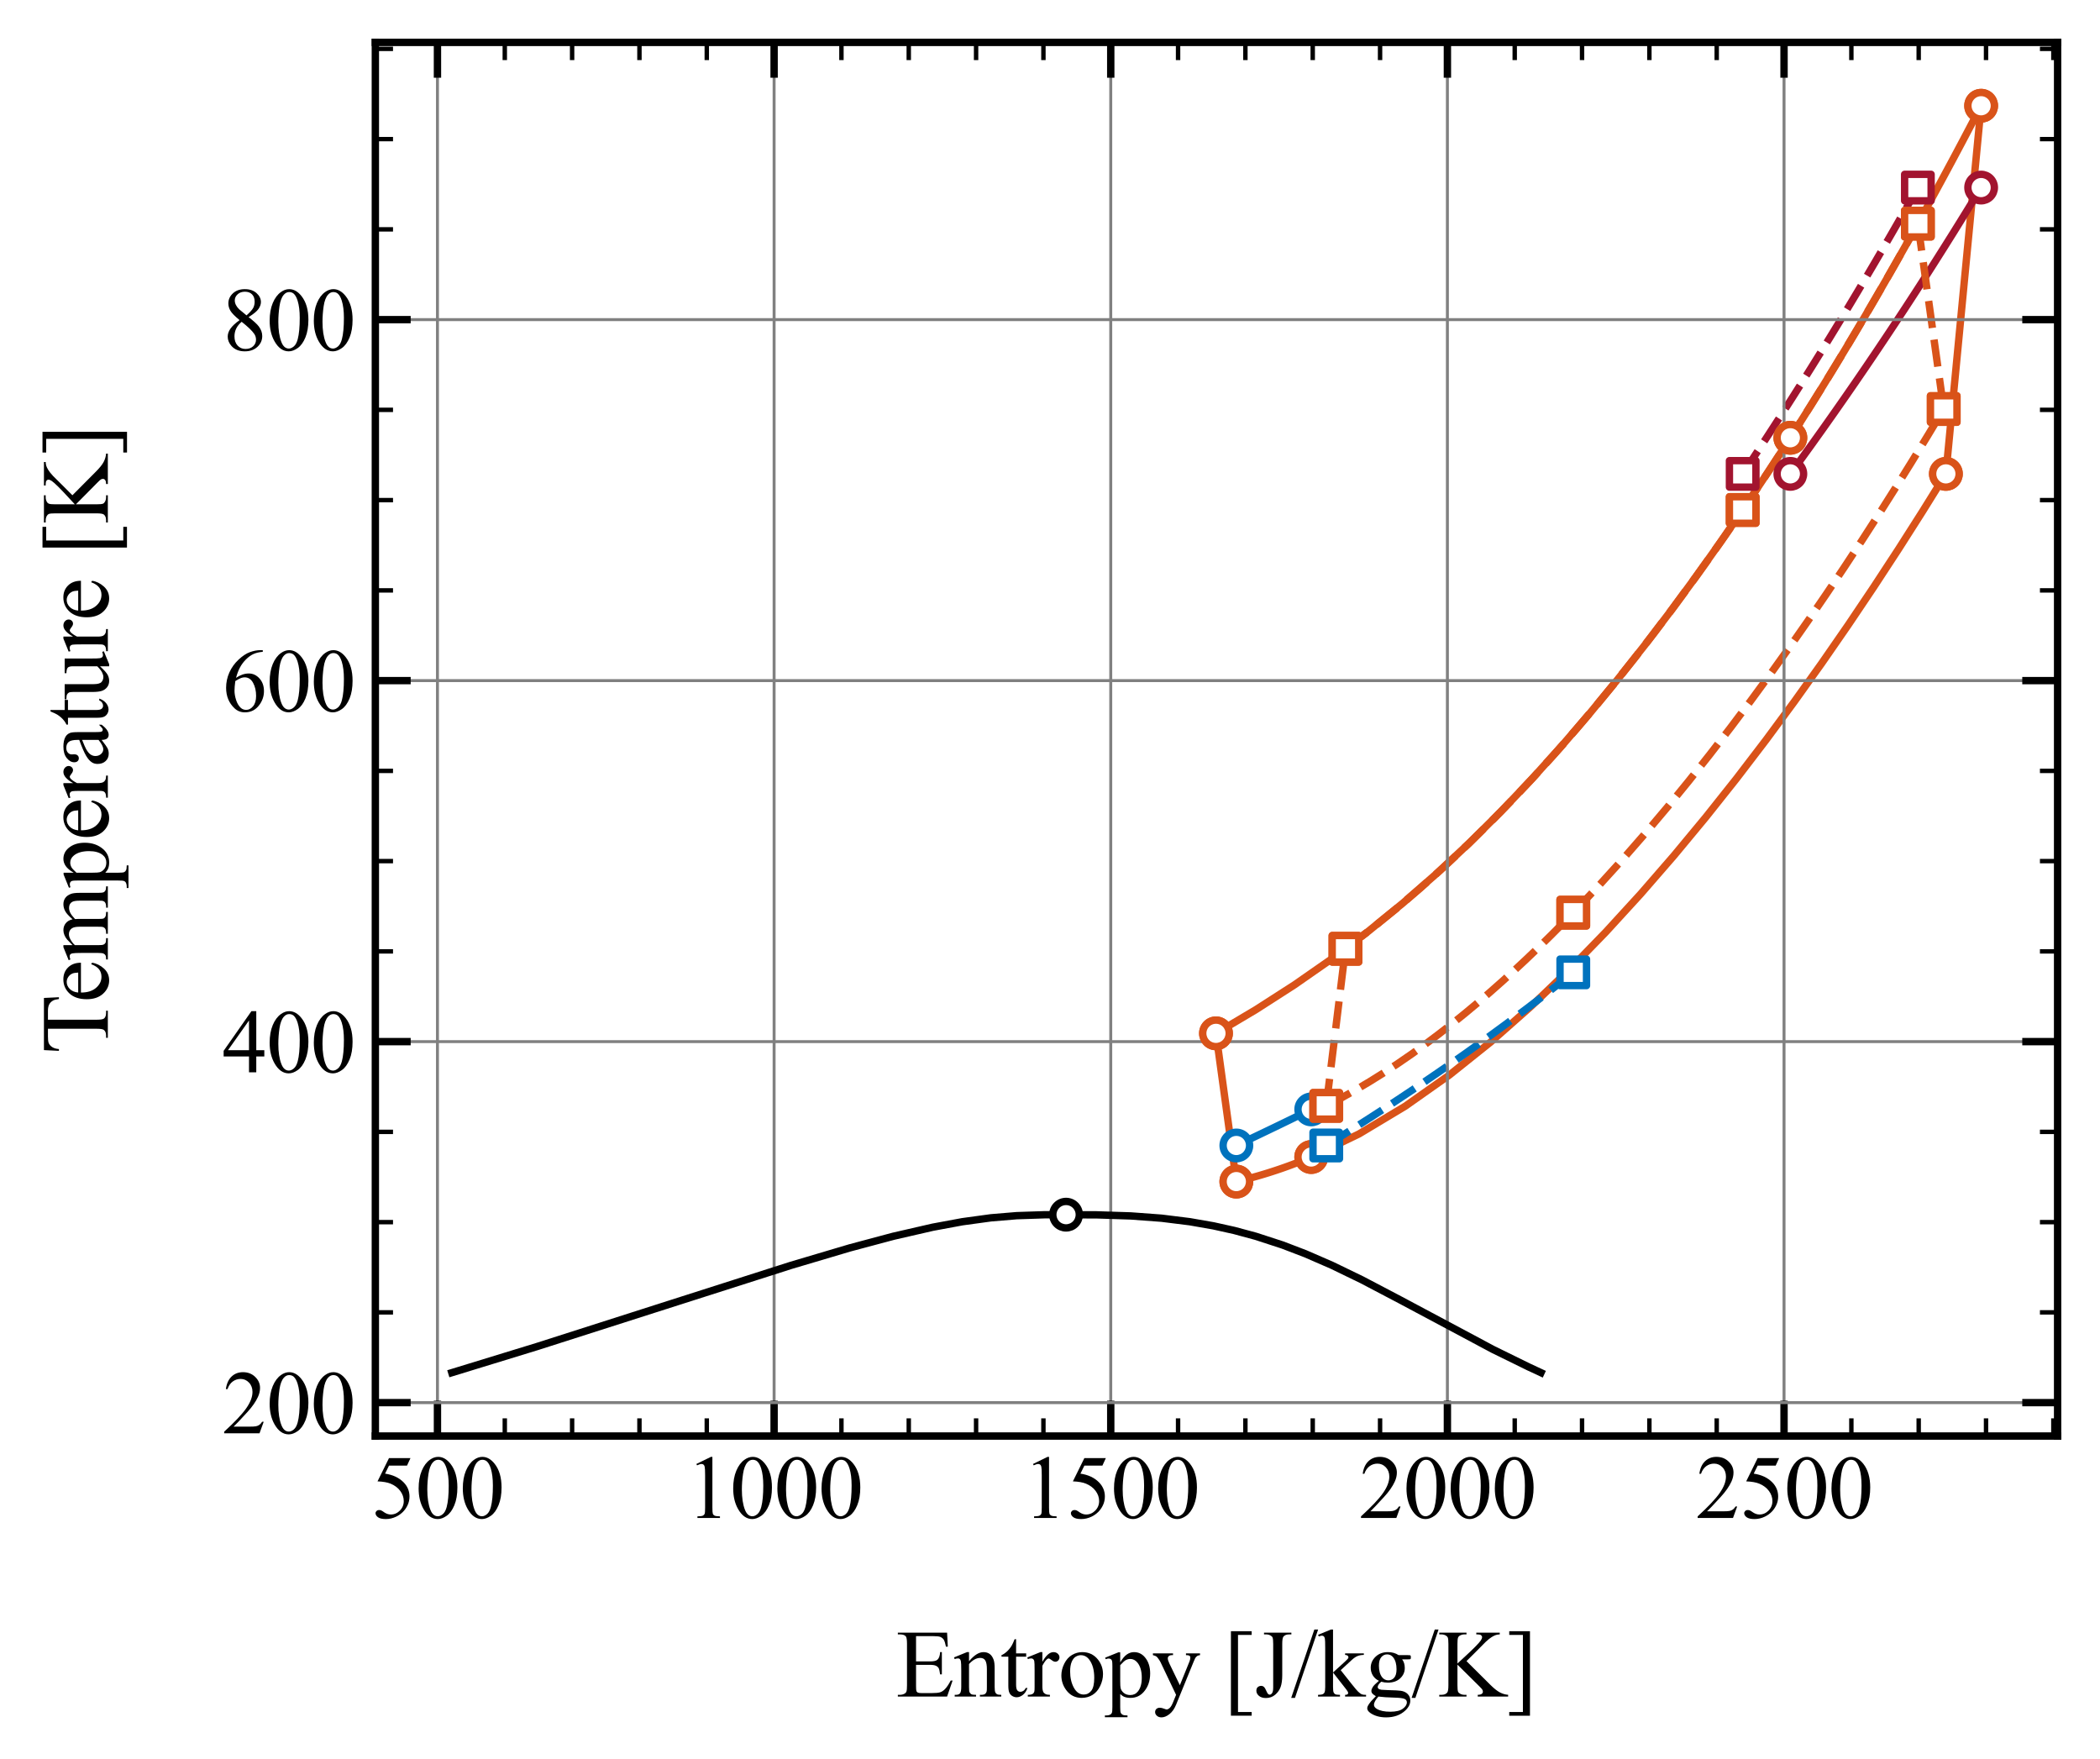 <?xml version="1.0" encoding="utf-8" standalone="no"?>
<!DOCTYPE svg PUBLIC "-//W3C//DTD SVG 1.1//EN"
  "http://www.w3.org/Graphics/SVG/1.1/DTD/svg11.dtd">
<svg xmlns:xlink="http://www.w3.org/1999/xlink" width="356.572pt" height="298.715pt" viewBox="0 0 356.572 298.715" xmlns="http://www.w3.org/2000/svg" version="1.1">
 <defs>
  <style type="text/css">*{stroke-linejoin: round; stroke-linecap: butt}</style>
 </defs>
 <g id="figure_1">
  <g id="patch_1">
   <path d="M 0 298.715 
L 356.572 298.715 
L 356.572 0 
L 0 0 
z
" style="fill: #ffffff"/>
  </g>
  <g id="axes_1">
   <g id="patch_2">
    <path d="M 63.733 243.828 
L 349.373 243.828 
L 349.373 7.2 
L 63.733 7.2 
z
" style="fill: #ffffff"/>
   </g>
   <g id="line2d_1">
    <path d="M 206.468 175.455 
L 209.928 200.626 
" clip-path="url(#p8f6d0407b5)" style="fill: none; stroke: #d95319; stroke-width: 1.25; stroke-linecap: square"/>
   </g>
   <g id="line2d_2">
    <path d="M 330.403 80.462 
L 336.389 17.956 
" clip-path="url(#p8f6d0407b5)" style="fill: none; stroke: #d95319; stroke-width: 1.25; stroke-linecap: square"/>
   </g>
   <g id="line2d_3">
    <path d="M 206.468 175.455 
L 213.243 171.431 
L 219.803 167.215 
L 226.153 162.791 
L 232.295 158.155 
L 238.235 153.315 
L 243.978 148.287 
L 249.53 143.091 
L 254.898 137.75 
L 260.089 132.285 
L 265.112 126.718 
L 269.975 121.066 
L 274.684 115.345 
L 279.249 109.571 
L 283.677 103.754 
L 287.974 97.904 
L 292.148 92.031 
L 296.206 86.141 
L 300.153 80.24 
L 303.995 74.332 
" clip-path="url(#p8f6d0407b5)" style="fill: none; stroke: #d95319; stroke-width: 1.25; stroke-linecap: square"/>
   </g>
   <g id="line2d_4">
    <path d="M 222.643 196.453 
L 230.781 192.518 
L 238.596 187.828 
L 246.07 182.555 
L 253.201 176.851 
L 259.998 170.84 
L 266.48 164.616 
L 272.665 158.248 
L 278.576 151.79 
L 284.232 145.276 
L 289.654 138.735 
L 294.86 132.184 
L 299.865 125.638 
L 304.685 119.106 
L 309.335 112.594 
L 313.825 106.108 
L 318.167 99.65 
L 322.372 93.222 
L 326.447 86.826 
L 330.403 80.462 
" clip-path="url(#p8f6d0407b5)" style="fill: none; stroke: #d95319; stroke-width: 1.25; stroke-linecap: square"/>
   </g>
   <g id="line2d_5">
    <path d="M 209.928 194.496 
L 210.609 194.174 
L 211.289 193.851 
L 211.969 193.528 
L 212.646 193.206 
L 213.323 192.883 
L 213.998 192.56 
L 214.672 192.238 
L 215.345 191.915 
L 216.016 191.592 
L 216.686 191.27 
L 217.354 190.947 
L 218.021 190.624 
L 218.686 190.302 
L 219.35 189.979 
L 220.012 189.657 
L 220.672 189.334 
L 221.331 189.012 
L 221.988 188.689 
L 222.643 188.367 
" clip-path="url(#p8f6d0407b5)" style="fill: none; stroke: #0072bd; stroke-width: 1.25; stroke-linecap: square"/>
   </g>
   <g id="line2d_6">
    <path d="M 209.928 200.626 
L 210.609 200.461 
L 211.289 200.29 
L 211.969 200.112 
L 212.646 199.929 
L 213.323 199.74 
L 213.998 199.545 
L 214.672 199.343 
L 215.345 199.136 
L 216.016 198.922 
L 216.686 198.702 
L 217.354 198.477 
L 218.021 198.245 
L 218.686 198.006 
L 219.35 197.762 
L 220.012 197.512 
L 220.672 197.256 
L 221.331 196.994 
L 221.988 196.727 
L 222.643 196.453 
" clip-path="url(#p8f6d0407b5)" style="fill: none; stroke: #d95319; stroke-width: 1.25; stroke-linecap: square"/>
   </g>
   <g id="line2d_7">
    <path d="M 303.995 74.332 
L 305.893 71.354 
L 307.767 68.375 
L 309.617 65.396 
L 311.443 62.418 
L 313.247 59.44 
L 315.028 56.464 
L 316.788 53.489 
L 318.526 50.515 
L 320.244 47.544 
L 321.942 44.574 
L 323.62 41.607 
L 325.279 38.641 
L 326.919 35.678 
L 328.54 32.718 
L 330.144 29.76 
L 331.731 26.805 
L 333.3 23.852 
L 334.853 20.903 
L 336.389 17.956 
" clip-path="url(#p8f6d0407b5)" style="fill: none; stroke: #d95319; stroke-width: 1.25; stroke-linecap: square"/>
   </g>
   <g id="line2d_8">
    <path d="M 303.995 80.462 
L 305.893 77.861 
L 307.767 75.265 
L 309.617 72.674 
L 311.443 70.088 
L 313.247 67.507 
L 315.028 64.93 
L 316.788 62.358 
L 318.526 59.791 
L 320.244 57.228 
L 321.942 54.67 
L 323.62 52.116 
L 325.279 49.567 
L 326.919 47.023 
L 328.54 44.483 
L 330.144 41.947 
L 331.731 39.416 
L 333.3 36.889 
L 334.853 34.367 
L 336.389 31.848 
" clip-path="url(#p8f6d0407b5)" style="fill: none; stroke: #a2142f; stroke-width: 1.25; stroke-linecap: square"/>
   </g>
   <g id="line2d_9">
    <path d="M 325.647 37.978 
L 330.035 69.45 
" clip-path="url(#p8f6d0407b5)" style="fill: none; stroke-dasharray: 4.625,2; stroke-dashoffset: 0; stroke: #d95319; stroke-width: 1.25"/>
   </g>
   <g id="line2d_10">
    <path d="M 225.193 187.767 
L 228.454 161.097 
" clip-path="url(#p8f6d0407b5)" style="fill: none; stroke-dasharray: 4.625,2; stroke-dashoffset: 0; stroke: #d95319; stroke-width: 1.25"/>
   </g>
   <g id="line2d_11">
    <path d="M 267.135 154.967 
L 271.286 150.576 
L 275.316 146.135 
L 279.23 141.656 
L 283.035 137.151 
L 286.734 132.626 
L 290.335 128.089 
L 293.842 123.545 
L 297.259 118.999 
L 300.591 114.453 
L 303.842 109.911 
L 307.016 105.374 
L 310.117 100.846 
L 313.148 96.327 
L 316.113 91.818 
L 319.013 87.32 
L 321.854 82.833 
L 324.635 78.36 
L 327.362 73.898 
L 330.035 69.45 
" clip-path="url(#p8f6d0407b5)" style="fill: none; stroke-dasharray: 4.625,2; stroke-dashoffset: 0; stroke: #d95319; stroke-width: 1.25"/>
   </g>
   <g id="line2d_12">
    <path d="M 228.454 161.097 
L 232.803 157.756 
L 237.048 154.312 
L 241.193 150.77 
L 245.238 147.137 
L 249.188 143.422 
L 253.043 139.631 
L 256.807 135.774 
L 260.483 131.859 
L 264.074 127.891 
L 267.582 123.879 
L 271.01 119.829 
L 274.361 115.745 
L 277.639 111.633 
L 280.845 107.498 
L 283.983 103.343 
L 287.055 99.172 
L 290.064 94.988 
L 293.011 90.794 
L 295.9 86.592 
" clip-path="url(#p8f6d0407b5)" style="fill: none; stroke-dasharray: 4.625,2; stroke-dashoffset: 0; stroke: #d95319; stroke-width: 1.25"/>
   </g>
   <g id="line2d_13">
    <path d="M 295.9 80.462 
L 297.628 77.861 
L 299.336 75.265 
L 301.023 72.674 
L 302.692 70.088 
L 304.341 67.507 
L 305.971 64.93 
L 307.584 62.358 
L 309.178 59.791 
L 310.755 57.228 
L 312.316 54.67 
L 313.859 52.116 
L 315.386 49.567 
L 316.897 47.023 
L 318.393 44.483 
L 319.873 41.947 
L 321.338 39.416 
L 322.789 36.889 
L 324.225 34.367 
L 325.647 31.848 
" clip-path="url(#p8f6d0407b5)" style="fill: none; stroke-dasharray: 4.625,2; stroke-dashoffset: 0; stroke: #a2142f; stroke-width: 1.25"/>
   </g>
   <g id="line2d_14">
    <path d="M 295.9 86.592 
L 297.628 84.035 
L 299.336 81.476 
L 301.023 78.916 
L 302.692 76.355 
L 304.341 73.793 
L 305.971 71.23 
L 307.584 68.668 
L 309.178 66.106 
L 310.755 63.544 
L 312.316 60.982 
L 313.859 58.421 
L 315.386 55.861 
L 316.897 53.302 
L 318.393 50.745 
L 319.873 48.188 
L 321.338 45.633 
L 322.789 43.08 
L 324.225 40.528 
L 325.647 37.978 
" clip-path="url(#p8f6d0407b5)" style="fill: none; stroke-dasharray: 4.625,2; stroke-dashoffset: 0; stroke: #d95319; stroke-width: 1.25"/>
   </g>
   <g id="line2d_15">
    <path d="M 225.193 187.767 
L 227.674 186.463 
L 230.125 185.092 
L 232.547 183.658 
L 234.938 182.164 
L 237.299 180.614 
L 239.628 179.012 
L 241.926 177.362 
L 244.193 175.666 
L 246.429 173.93 
L 248.634 172.156 
L 250.807 170.347 
L 252.951 168.507 
L 255.064 166.639 
L 257.147 164.745 
L 259.201 162.827 
L 261.227 160.889 
L 263.224 158.931 
L 265.193 156.957 
L 267.135 154.967 
" clip-path="url(#p8f6d0407b5)" style="fill: none; stroke-dasharray: 4.625,2; stroke-dashoffset: 0; stroke: #d95319; stroke-width: 1.25"/>
   </g>
   <g id="line2d_16">
    <path d="M 225.193 194.496 
L 227.674 192.945 
L 230.125 191.395 
L 232.547 189.844 
L 234.938 188.294 
L 237.299 186.744 
L 239.628 185.194 
L 241.926 183.645 
L 244.193 182.097 
L 246.429 180.548 
L 248.634 179 
L 250.807 177.453 
L 252.951 175.906 
L 255.064 174.36 
L 257.147 172.815 
L 259.201 171.27 
L 261.227 169.725 
L 263.224 168.182 
L 265.193 166.639 
L 267.135 165.097 
" clip-path="url(#p8f6d0407b5)" style="fill: none; stroke-dasharray: 4.625,2; stroke-dashoffset: 0; stroke: #0072bd; stroke-width: 1.25"/>
   </g>
   <g id="matplotlib.axis_1">
    <g id="xtick_1">
     <g id="line2d_17">
      <path d="M 74.279 243.828 
L 74.279 7.2 
" clip-path="url(#p8f6d0407b5)" style="fill: none; stroke: #808080; stroke-width: 0.5; stroke-linecap: square"/>
     </g>
     <g id="line2d_18">
      <defs>
       <path id="m3bbafb39fc" d="M 0 0 
L 0 -6 
" style="stroke: #000000; stroke-width: 1.25"/>
      </defs>
      <g>
       <use xlink:href="#m3bbafb39fc" x="74.279" y="243.828" style="fill: #ffffff; stroke: #000000; stroke-width: 1.25"/>
      </g>
     </g>
     <g id="line2d_19">
      <defs>
       <path id="m4c63b5d9c9" d="M 0 0 
L 0 6 
" style="stroke: #000000; stroke-width: 1.25"/>
      </defs>
      <g>
       <use xlink:href="#m4c63b5d9c9" x="74.279" y="7.2" style="fill: #ffffff; stroke: #000000; stroke-width: 1.25"/>
      </g>
     </g>
     <g id="text_1">
      <!-- 500 -->
      <g transform="translate(63.029 257.744) scale(0.15 -0.15)">
       <defs>
        <path id="TimesNewRomanPSMT-35" d="M 2778 4238 
L 2534 3706 
L 1259 3706 
L 981 3138 
Q 1809 3016 2294 2522 
Q 2709 2097 2709 1522 
Q 2709 1188 2573 903 
Q 2438 619 2231 419 
Q 2025 219 1772 97 
Q 1413 -75 1034 -75 
Q 653 -75 479 54 
Q 306 184 306 341 
Q 306 428 378 495 
Q 450 563 559 563 
Q 641 563 702 538 
Q 763 513 909 409 
Q 1144 247 1384 247 
Q 1750 247 2026 523 
Q 2303 800 2303 1197 
Q 2303 1581 2056 1914 
Q 1809 2247 1375 2428 
Q 1034 2569 447 2591 
L 1259 4238 
L 2778 4238 
z
" transform="scale(0.016)"/>
        <path id="TimesNewRomanPSMT-30" d="M 231 2094 
Q 231 2819 450 3342 
Q 669 3866 1031 4122 
Q 1313 4325 1613 4325 
Q 2100 4325 2488 3828 
Q 2972 3213 2972 2159 
Q 2972 1422 2759 906 
Q 2547 391 2217 158 
Q 1888 -75 1581 -75 
Q 975 -75 572 641 
Q 231 1244 231 2094 
z
M 844 2016 
Q 844 1141 1059 588 
Q 1238 122 1591 122 
Q 1759 122 1940 273 
Q 2122 425 2216 781 
Q 2359 1319 2359 2297 
Q 2359 3022 2209 3506 
Q 2097 3866 1919 4016 
Q 1791 4119 1609 4119 
Q 1397 4119 1231 3928 
Q 1006 3669 925 3112 
Q 844 2556 844 2016 
z
" transform="scale(0.016)"/>
       </defs>
       <use xlink:href="#TimesNewRomanPSMT-35"/>
       <use xlink:href="#TimesNewRomanPSMT-30" transform="translate(50 0)"/>
       <use xlink:href="#TimesNewRomanPSMT-30" transform="translate(100 0)"/>
      </g>
     </g>
    </g>
    <g id="xtick_2">
     <g id="line2d_20">
      <path d="M 131.44 243.828 
L 131.44 7.2 
" clip-path="url(#p8f6d0407b5)" style="fill: none; stroke: #808080; stroke-width: 0.5; stroke-linecap: square"/>
     </g>
     <g id="line2d_21">
      <g>
       <use xlink:href="#m3bbafb39fc" x="131.44" y="243.828" style="fill: #ffffff; stroke: #000000; stroke-width: 1.25"/>
      </g>
     </g>
     <g id="line2d_22">
      <g>
       <use xlink:href="#m4c63b5d9c9" x="131.44" y="7.2" style="fill: #ffffff; stroke: #000000; stroke-width: 1.25"/>
      </g>
     </g>
     <g id="text_2">
      <!-- 1000 -->
      <g transform="translate(116.44 257.744) scale(0.15 -0.15)">
       <defs>
        <path id="TimesNewRomanPSMT-31" d="M 750 3822 
L 1781 4325 
L 1884 4325 
L 1884 747 
Q 1884 391 1914 303 
Q 1944 216 2037 169 
Q 2131 122 2419 116 
L 2419 0 
L 825 0 
L 825 116 
Q 1125 122 1212 167 
Q 1300 213 1334 289 
Q 1369 366 1369 747 
L 1369 3034 
Q 1369 3497 1338 3628 
Q 1316 3728 1258 3775 
Q 1200 3822 1119 3822 
Q 1003 3822 797 3725 
L 750 3822 
z
" transform="scale(0.016)"/>
       </defs>
       <use xlink:href="#TimesNewRomanPSMT-31"/>
       <use xlink:href="#TimesNewRomanPSMT-30" transform="translate(50 0)"/>
       <use xlink:href="#TimesNewRomanPSMT-30" transform="translate(100 0)"/>
       <use xlink:href="#TimesNewRomanPSMT-30" transform="translate(150 0)"/>
      </g>
     </g>
    </g>
    <g id="xtick_3">
     <g id="line2d_23">
      <path d="M 188.601 243.828 
L 188.601 7.2 
" clip-path="url(#p8f6d0407b5)" style="fill: none; stroke: #808080; stroke-width: 0.5; stroke-linecap: square"/>
     </g>
     <g id="line2d_24">
      <g>
       <use xlink:href="#m3bbafb39fc" x="188.601" y="243.828" style="fill: #ffffff; stroke: #000000; stroke-width: 1.25"/>
      </g>
     </g>
     <g id="line2d_25">
      <g>
       <use xlink:href="#m4c63b5d9c9" x="188.601" y="7.2" style="fill: #ffffff; stroke: #000000; stroke-width: 1.25"/>
      </g>
     </g>
     <g id="text_3">
      <!-- 1500 -->
      <g transform="translate(173.601 257.744) scale(0.15 -0.15)">
       <use xlink:href="#TimesNewRomanPSMT-31"/>
       <use xlink:href="#TimesNewRomanPSMT-35" transform="translate(50 0)"/>
       <use xlink:href="#TimesNewRomanPSMT-30" transform="translate(100 0)"/>
       <use xlink:href="#TimesNewRomanPSMT-30" transform="translate(150 0)"/>
      </g>
     </g>
    </g>
    <g id="xtick_4">
     <g id="line2d_26">
      <path d="M 245.762 243.828 
L 245.762 7.2 
" clip-path="url(#p8f6d0407b5)" style="fill: none; stroke: #808080; stroke-width: 0.5; stroke-linecap: square"/>
     </g>
     <g id="line2d_27">
      <g>
       <use xlink:href="#m3bbafb39fc" x="245.762" y="243.828" style="fill: #ffffff; stroke: #000000; stroke-width: 1.25"/>
      </g>
     </g>
     <g id="line2d_28">
      <g>
       <use xlink:href="#m4c63b5d9c9" x="245.762" y="7.2" style="fill: #ffffff; stroke: #000000; stroke-width: 1.25"/>
      </g>
     </g>
     <g id="text_4">
      <!-- 2000 -->
      <g transform="translate(230.762 257.744) scale(0.15 -0.15)">
       <defs>
        <path id="TimesNewRomanPSMT-32" d="M 2934 816 
L 2638 0 
L 138 0 
L 138 116 
Q 1241 1122 1691 1759 
Q 2141 2397 2141 2925 
Q 2141 3328 1894 3587 
Q 1647 3847 1303 3847 
Q 991 3847 742 3664 
Q 494 3481 375 3128 
L 259 3128 
Q 338 3706 661 4015 
Q 984 4325 1469 4325 
Q 1984 4325 2329 3994 
Q 2675 3663 2675 3213 
Q 2675 2891 2525 2569 
Q 2294 2063 1775 1497 
Q 997 647 803 472 
L 1909 472 
Q 2247 472 2383 497 
Q 2519 522 2628 598 
Q 2738 675 2819 816 
L 2934 816 
z
" transform="scale(0.016)"/>
       </defs>
       <use xlink:href="#TimesNewRomanPSMT-32"/>
       <use xlink:href="#TimesNewRomanPSMT-30" transform="translate(50 0)"/>
       <use xlink:href="#TimesNewRomanPSMT-30" transform="translate(100 0)"/>
       <use xlink:href="#TimesNewRomanPSMT-30" transform="translate(150 0)"/>
      </g>
     </g>
    </g>
    <g id="xtick_5">
     <g id="line2d_29">
      <path d="M 302.923 243.828 
L 302.923 7.2 
" clip-path="url(#p8f6d0407b5)" style="fill: none; stroke: #808080; stroke-width: 0.5; stroke-linecap: square"/>
     </g>
     <g id="line2d_30">
      <g>
       <use xlink:href="#m3bbafb39fc" x="302.923" y="243.828" style="fill: #ffffff; stroke: #000000; stroke-width: 1.25"/>
      </g>
     </g>
     <g id="line2d_31">
      <g>
       <use xlink:href="#m4c63b5d9c9" x="302.923" y="7.2" style="fill: #ffffff; stroke: #000000; stroke-width: 1.25"/>
      </g>
     </g>
     <g id="text_5">
      <!-- 2500 -->
      <g transform="translate(287.923 257.744) scale(0.15 -0.15)">
       <use xlink:href="#TimesNewRomanPSMT-32"/>
       <use xlink:href="#TimesNewRomanPSMT-35" transform="translate(50 0)"/>
       <use xlink:href="#TimesNewRomanPSMT-30" transform="translate(100 0)"/>
       <use xlink:href="#TimesNewRomanPSMT-30" transform="translate(150 0)"/>
      </g>
     </g>
    </g>
    <g id="xtick_6">
     <g id="line2d_32">
      <defs>
       <path id="m8a24bfc680" d="M 0 0 
L 0 -3 
" style="stroke: #000000; stroke-width: 0.75"/>
      </defs>
      <g>
       <use xlink:href="#m8a24bfc680" x="85.711" y="243.828" style="fill: #ffffff; stroke: #000000; stroke-width: 0.75"/>
      </g>
     </g>
     <g id="line2d_33">
      <defs>
       <path id="mc0ef11e176" d="M 0 0 
L 0 3 
" style="stroke: #000000; stroke-width: 0.75"/>
      </defs>
      <g>
       <use xlink:href="#mc0ef11e176" x="85.711" y="7.2" style="fill: #ffffff; stroke: #000000; stroke-width: 0.75"/>
      </g>
     </g>
    </g>
    <g id="xtick_7">
     <g id="line2d_34">
      <g>
       <use xlink:href="#m8a24bfc680" x="97.143" y="243.828" style="fill: #ffffff; stroke: #000000; stroke-width: 0.75"/>
      </g>
     </g>
     <g id="line2d_35">
      <g>
       <use xlink:href="#mc0ef11e176" x="97.143" y="7.2" style="fill: #ffffff; stroke: #000000; stroke-width: 0.75"/>
      </g>
     </g>
    </g>
    <g id="xtick_8">
     <g id="line2d_36">
      <g>
       <use xlink:href="#m8a24bfc680" x="108.575" y="243.828" style="fill: #ffffff; stroke: #000000; stroke-width: 0.75"/>
      </g>
     </g>
     <g id="line2d_37">
      <g>
       <use xlink:href="#mc0ef11e176" x="108.575" y="7.2" style="fill: #ffffff; stroke: #000000; stroke-width: 0.75"/>
      </g>
     </g>
    </g>
    <g id="xtick_9">
     <g id="line2d_38">
      <g>
       <use xlink:href="#m8a24bfc680" x="120.008" y="243.828" style="fill: #ffffff; stroke: #000000; stroke-width: 0.75"/>
      </g>
     </g>
     <g id="line2d_39">
      <g>
       <use xlink:href="#mc0ef11e176" x="120.008" y="7.2" style="fill: #ffffff; stroke: #000000; stroke-width: 0.75"/>
      </g>
     </g>
    </g>
    <g id="xtick_10">
     <g id="line2d_40">
      <g>
       <use xlink:href="#m8a24bfc680" x="142.872" y="243.828" style="fill: #ffffff; stroke: #000000; stroke-width: 0.75"/>
      </g>
     </g>
     <g id="line2d_41">
      <g>
       <use xlink:href="#mc0ef11e176" x="142.872" y="7.2" style="fill: #ffffff; stroke: #000000; stroke-width: 0.75"/>
      </g>
     </g>
    </g>
    <g id="xtick_11">
     <g id="line2d_42">
      <g>
       <use xlink:href="#m8a24bfc680" x="154.304" y="243.828" style="fill: #ffffff; stroke: #000000; stroke-width: 0.75"/>
      </g>
     </g>
     <g id="line2d_43">
      <g>
       <use xlink:href="#mc0ef11e176" x="154.304" y="7.2" style="fill: #ffffff; stroke: #000000; stroke-width: 0.75"/>
      </g>
     </g>
    </g>
    <g id="xtick_12">
     <g id="line2d_44">
      <g>
       <use xlink:href="#m8a24bfc680" x="165.736" y="243.828" style="fill: #ffffff; stroke: #000000; stroke-width: 0.75"/>
      </g>
     </g>
     <g id="line2d_45">
      <g>
       <use xlink:href="#mc0ef11e176" x="165.736" y="7.2" style="fill: #ffffff; stroke: #000000; stroke-width: 0.75"/>
      </g>
     </g>
    </g>
    <g id="xtick_13">
     <g id="line2d_46">
      <g>
       <use xlink:href="#m8a24bfc680" x="177.169" y="243.828" style="fill: #ffffff; stroke: #000000; stroke-width: 0.75"/>
      </g>
     </g>
     <g id="line2d_47">
      <g>
       <use xlink:href="#mc0ef11e176" x="177.169" y="7.2" style="fill: #ffffff; stroke: #000000; stroke-width: 0.75"/>
      </g>
     </g>
    </g>
    <g id="xtick_14">
     <g id="line2d_48">
      <g>
       <use xlink:href="#m8a24bfc680" x="200.033" y="243.828" style="fill: #ffffff; stroke: #000000; stroke-width: 0.75"/>
      </g>
     </g>
     <g id="line2d_49">
      <g>
       <use xlink:href="#mc0ef11e176" x="200.033" y="7.2" style="fill: #ffffff; stroke: #000000; stroke-width: 0.75"/>
      </g>
     </g>
    </g>
    <g id="xtick_15">
     <g id="line2d_50">
      <g>
       <use xlink:href="#m8a24bfc680" x="211.465" y="243.828" style="fill: #ffffff; stroke: #000000; stroke-width: 0.75"/>
      </g>
     </g>
     <g id="line2d_51">
      <g>
       <use xlink:href="#mc0ef11e176" x="211.465" y="7.2" style="fill: #ffffff; stroke: #000000; stroke-width: 0.75"/>
      </g>
     </g>
    </g>
    <g id="xtick_16">
     <g id="line2d_52">
      <g>
       <use xlink:href="#m8a24bfc680" x="222.897" y="243.828" style="fill: #ffffff; stroke: #000000; stroke-width: 0.75"/>
      </g>
     </g>
     <g id="line2d_53">
      <g>
       <use xlink:href="#mc0ef11e176" x="222.897" y="7.2" style="fill: #ffffff; stroke: #000000; stroke-width: 0.75"/>
      </g>
     </g>
    </g>
    <g id="xtick_17">
     <g id="line2d_54">
      <g>
       <use xlink:href="#m8a24bfc680" x="234.33" y="243.828" style="fill: #ffffff; stroke: #000000; stroke-width: 0.75"/>
      </g>
     </g>
     <g id="line2d_55">
      <g>
       <use xlink:href="#mc0ef11e176" x="234.33" y="7.2" style="fill: #ffffff; stroke: #000000; stroke-width: 0.75"/>
      </g>
     </g>
    </g>
    <g id="xtick_18">
     <g id="line2d_56">
      <g>
       <use xlink:href="#m8a24bfc680" x="257.194" y="243.828" style="fill: #ffffff; stroke: #000000; stroke-width: 0.75"/>
      </g>
     </g>
     <g id="line2d_57">
      <g>
       <use xlink:href="#mc0ef11e176" x="257.194" y="7.2" style="fill: #ffffff; stroke: #000000; stroke-width: 0.75"/>
      </g>
     </g>
    </g>
    <g id="xtick_19">
     <g id="line2d_58">
      <g>
       <use xlink:href="#m8a24bfc680" x="268.626" y="243.828" style="fill: #ffffff; stroke: #000000; stroke-width: 0.75"/>
      </g>
     </g>
     <g id="line2d_59">
      <g>
       <use xlink:href="#mc0ef11e176" x="268.626" y="7.2" style="fill: #ffffff; stroke: #000000; stroke-width: 0.75"/>
      </g>
     </g>
    </g>
    <g id="xtick_20">
     <g id="line2d_60">
      <g>
       <use xlink:href="#m8a24bfc680" x="280.059" y="243.828" style="fill: #ffffff; stroke: #000000; stroke-width: 0.75"/>
      </g>
     </g>
     <g id="line2d_61">
      <g>
       <use xlink:href="#mc0ef11e176" x="280.059" y="7.2" style="fill: #ffffff; stroke: #000000; stroke-width: 0.75"/>
      </g>
     </g>
    </g>
    <g id="xtick_21">
     <g id="line2d_62">
      <g>
       <use xlink:href="#m8a24bfc680" x="291.491" y="243.828" style="fill: #ffffff; stroke: #000000; stroke-width: 0.75"/>
      </g>
     </g>
     <g id="line2d_63">
      <g>
       <use xlink:href="#mc0ef11e176" x="291.491" y="7.2" style="fill: #ffffff; stroke: #000000; stroke-width: 0.75"/>
      </g>
     </g>
    </g>
    <g id="xtick_22">
     <g id="line2d_64">
      <g>
       <use xlink:href="#m8a24bfc680" x="314.355" y="243.828" style="fill: #ffffff; stroke: #000000; stroke-width: 0.75"/>
      </g>
     </g>
     <g id="line2d_65">
      <g>
       <use xlink:href="#mc0ef11e176" x="314.355" y="7.2" style="fill: #ffffff; stroke: #000000; stroke-width: 0.75"/>
      </g>
     </g>
    </g>
    <g id="xtick_23">
     <g id="line2d_66">
      <g>
       <use xlink:href="#m8a24bfc680" x="325.787" y="243.828" style="fill: #ffffff; stroke: #000000; stroke-width: 0.75"/>
      </g>
     </g>
     <g id="line2d_67">
      <g>
       <use xlink:href="#mc0ef11e176" x="325.787" y="7.2" style="fill: #ffffff; stroke: #000000; stroke-width: 0.75"/>
      </g>
     </g>
    </g>
    <g id="xtick_24">
     <g id="line2d_68">
      <g>
       <use xlink:href="#m8a24bfc680" x="337.22" y="243.828" style="fill: #ffffff; stroke: #000000; stroke-width: 0.75"/>
      </g>
     </g>
     <g id="line2d_69">
      <g>
       <use xlink:href="#mc0ef11e176" x="337.22" y="7.2" style="fill: #ffffff; stroke: #000000; stroke-width: 0.75"/>
      </g>
     </g>
    </g>
    <g id="xtick_25">
     <g id="line2d_70">
      <g>
       <use xlink:href="#m8a24bfc680" x="348.652" y="243.828" style="fill: #ffffff; stroke: #000000; stroke-width: 0.75"/>
      </g>
     </g>
     <g id="line2d_71">
      <g>
       <use xlink:href="#mc0ef11e176" x="348.652" y="7.2" style="fill: #ffffff; stroke: #000000; stroke-width: 0.75"/>
      </g>
     </g>
    </g>
    <g id="text_6">
     <!-- Entropy [J/kg/K] -->
     <g transform="translate(152.116 288.062) scale(0.16 -0.16)">
      <defs>
       <path id="TimesNewRomanPSMT-45" d="M 1338 4006 
L 1338 2331 
L 2269 2331 
Q 2631 2331 2753 2441 
Q 2916 2584 2934 2947 
L 3050 2947 
L 3050 1472 
L 2934 1472 
Q 2891 1781 2847 1869 
Q 2791 1978 2662 2040 
Q 2534 2103 2269 2103 
L 1338 2103 
L 1338 706 
Q 1338 425 1363 364 
Q 1388 303 1450 267 
Q 1513 231 1688 231 
L 2406 231 
Q 2766 231 2928 281 
Q 3091 331 3241 478 
Q 3434 672 3638 1063 
L 3763 1063 
L 3397 0 
L 131 0 
L 131 116 
L 281 116 
Q 431 116 566 188 
Q 666 238 702 338 
Q 738 438 738 747 
L 738 3500 
Q 738 3903 656 3997 
Q 544 4122 281 4122 
L 131 4122 
L 131 4238 
L 3397 4238 
L 3444 3309 
L 3322 3309 
Q 3256 3644 3176 3769 
Q 3097 3894 2941 3959 
Q 2816 4006 2500 4006 
L 1338 4006 
z
" transform="scale(0.016)"/>
       <path id="TimesNewRomanPSMT-6e" d="M 1034 2341 
Q 1538 2947 1994 2947 
Q 2228 2947 2397 2830 
Q 2566 2713 2666 2444 
Q 2734 2256 2734 1869 
L 2734 647 
Q 2734 375 2778 278 
Q 2813 200 2889 156 
Q 2966 113 3172 113 
L 3172 0 
L 1756 0 
L 1756 113 
L 1816 113 
Q 2016 113 2095 173 
Q 2175 234 2206 353 
Q 2219 400 2219 647 
L 2219 1819 
Q 2219 2209 2117 2386 
Q 2016 2563 1775 2563 
Q 1403 2563 1034 2156 
L 1034 647 
Q 1034 356 1069 288 
Q 1113 197 1189 155 
Q 1266 113 1500 113 
L 1500 0 
L 84 0 
L 84 113 
L 147 113 
Q 366 113 442 223 
Q 519 334 519 647 
L 519 1709 
Q 519 2225 495 2337 
Q 472 2450 423 2490 
Q 375 2531 294 2531 
Q 206 2531 84 2484 
L 38 2597 
L 900 2947 
L 1034 2947 
L 1034 2341 
z
" transform="scale(0.016)"/>
       <path id="TimesNewRomanPSMT-74" d="M 1031 3803 
L 1031 2863 
L 1700 2863 
L 1700 2644 
L 1031 2644 
L 1031 788 
Q 1031 509 1111 412 
Q 1191 316 1316 316 
Q 1419 316 1516 380 
Q 1613 444 1666 569 
L 1788 569 
Q 1678 263 1478 108 
Q 1278 -47 1066 -47 
Q 922 -47 784 33 
Q 647 113 581 261 
Q 516 409 516 719 
L 516 2644 
L 63 2644 
L 63 2747 
Q 234 2816 414 2980 
Q 594 3144 734 3369 
Q 806 3488 934 3803 
L 1031 3803 
z
" transform="scale(0.016)"/>
       <path id="TimesNewRomanPSMT-72" d="M 1038 2947 
L 1038 2303 
Q 1397 2947 1775 2947 
Q 1947 2947 2059 2842 
Q 2172 2738 2172 2600 
Q 2172 2478 2090 2393 
Q 2009 2309 1897 2309 
Q 1788 2309 1652 2417 
Q 1516 2525 1450 2525 
Q 1394 2525 1328 2463 
Q 1188 2334 1038 2041 
L 1038 669 
Q 1038 431 1097 309 
Q 1138 225 1241 169 
Q 1344 113 1538 113 
L 1538 0 
L 72 0 
L 72 113 
Q 291 113 397 181 
Q 475 231 506 341 
Q 522 394 522 644 
L 522 1753 
Q 522 2253 501 2348 
Q 481 2444 426 2487 
Q 372 2531 291 2531 
Q 194 2531 72 2484 
L 41 2597 
L 906 2947 
L 1038 2947 
z
" transform="scale(0.016)"/>
       <path id="TimesNewRomanPSMT-6f" d="M 1600 2947 
Q 2250 2947 2644 2453 
Q 2978 2031 2978 1484 
Q 2978 1100 2793 706 
Q 2609 313 2286 112 
Q 1963 -88 1566 -88 
Q 919 -88 538 428 
Q 216 863 216 1403 
Q 216 1797 411 2186 
Q 606 2575 925 2761 
Q 1244 2947 1600 2947 
z
M 1503 2744 
Q 1338 2744 1170 2645 
Q 1003 2547 900 2300 
Q 797 2053 797 1666 
Q 797 1041 1045 587 
Q 1294 134 1700 134 
Q 2003 134 2200 384 
Q 2397 634 2397 1244 
Q 2397 2006 2069 2444 
Q 1847 2744 1503 2744 
z
" transform="scale(0.016)"/>
       <path id="TimesNewRomanPSMT-70" d="M -6 2578 
L 875 2934 
L 994 2934 
L 994 2266 
Q 1216 2644 1439 2795 
Q 1663 2947 1909 2947 
Q 2341 2947 2628 2609 
Q 2981 2197 2981 1534 
Q 2981 794 2556 309 
Q 2206 -88 1675 -88 
Q 1444 -88 1275 -22 
Q 1150 25 994 166 
L 994 -706 
Q 994 -1000 1030 -1079 
Q 1066 -1159 1155 -1206 
Q 1244 -1253 1478 -1253 
L 1478 -1369 
L -22 -1369 
L -22 -1253 
L 56 -1253 
Q 228 -1256 350 -1188 
Q 409 -1153 442 -1076 
Q 475 -1000 475 -688 
L 475 2019 
Q 475 2297 450 2372 
Q 425 2447 370 2484 
Q 316 2522 222 2522 
Q 147 2522 31 2478 
L -6 2578 
z
M 994 2081 
L 994 1013 
Q 994 666 1022 556 
Q 1066 375 1236 237 
Q 1406 100 1666 100 
Q 1978 100 2172 344 
Q 2425 663 2425 1241 
Q 2425 1897 2138 2250 
Q 1938 2494 1663 2494 
Q 1513 2494 1366 2419 
Q 1253 2363 994 2081 
z
" transform="scale(0.016)"/>
       <path id="TimesNewRomanPSMT-79" d="M 38 2863 
L 1372 2863 
L 1372 2747 
L 1306 2747 
Q 1166 2747 1095 2686 
Q 1025 2625 1025 2534 
Q 1025 2413 1128 2197 
L 1825 753 
L 2466 2334 
Q 2519 2463 2519 2588 
Q 2519 2644 2497 2672 
Q 2472 2706 2419 2726 
Q 2366 2747 2231 2747 
L 2231 2863 
L 3163 2863 
L 3163 2747 
Q 3047 2734 2984 2696 
Q 2922 2659 2847 2556 
Q 2819 2513 2741 2316 
L 1575 -541 
Q 1406 -956 1132 -1168 
Q 859 -1381 606 -1381 
Q 422 -1381 303 -1275 
Q 184 -1169 184 -1031 
Q 184 -900 270 -820 
Q 356 -741 506 -741 
Q 609 -741 788 -809 
Q 913 -856 944 -856 
Q 1038 -856 1148 -759 
Q 1259 -663 1372 -384 
L 1575 113 
L 547 2272 
Q 500 2369 397 2513 
Q 319 2622 269 2659 
Q 197 2709 38 2747 
L 38 2863 
z
" transform="scale(0.016)"/>
       <path id="TimesNewRomanPSMT-20" transform="scale(0.016)"/>
       <path id="TimesNewRomanPSMT-5b" d="M 1900 -1269 
L 525 -1269 
L 525 4334 
L 1900 4334 
L 1900 4088 
L 994 4088 
L 994 -1025 
L 1900 -1025 
L 1900 -1269 
z
" transform="scale(0.016)"/>
       <path id="TimesNewRomanPSMT-4a" d="M 638 4122 
L 638 4238 
L 2453 4238 
L 2453 4122 
L 2300 4122 
Q 2041 4122 1922 3969 
Q 1847 3869 1847 3488 
L 1847 1416 
Q 1847 938 1742 641 
Q 1638 344 1381 123 
Q 1125 -97 763 -97 
Q 469 -97 300 48 
Q 131 194 131 381 
Q 131 534 209 613 
Q 313 709 450 709 
Q 550 709 629 643 
Q 709 578 831 294 
Q 903 125 1016 125 
Q 1100 125 1173 228 
Q 1247 331 1247 594 
L 1247 3488 
Q 1247 3809 1206 3913 
Q 1175 3991 1075 4047 
Q 941 4122 791 4122 
L 638 4122 
z
" transform="scale(0.016)"/>
       <path id="TimesNewRomanPSMT-2f" d="M 1794 4444 
L 259 -88 
L 9 -88 
L 1544 4444 
L 1794 4444 
z
" transform="scale(0.016)"/>
       <path id="TimesNewRomanPSMT-6b" d="M 1047 4444 
L 1047 1597 
L 1775 2259 
Q 2006 2472 2044 2528 
Q 2069 2566 2069 2603 
Q 2069 2666 2017 2711 
Q 1966 2756 1847 2763 
L 1847 2863 
L 3091 2863 
L 3091 2763 
Q 2834 2756 2664 2684 
Q 2494 2613 2291 2428 
L 1556 1750 
L 2291 822 
Q 2597 438 2703 334 
Q 2853 188 2966 144 
Q 3044 113 3238 113 
L 3238 0 
L 1847 0 
L 1847 113 
Q 1966 116 2008 148 
Q 2050 181 2050 241 
Q 2050 313 1925 472 
L 1047 1594 
L 1047 644 
Q 1047 366 1086 278 
Q 1125 191 1197 153 
Q 1269 116 1509 113 
L 1509 0 
L 53 0 
L 53 113 
Q 272 113 381 166 
Q 447 200 481 272 
Q 528 375 528 628 
L 528 3234 
Q 528 3731 506 3842 
Q 484 3953 434 3995 
Q 384 4038 303 4038 
Q 238 4038 106 3984 
L 53 4094 
L 903 4444 
L 1047 4444 
z
" transform="scale(0.016)"/>
       <path id="TimesNewRomanPSMT-67" d="M 966 1044 
Q 703 1172 562 1401 
Q 422 1631 422 1909 
Q 422 2334 742 2640 
Q 1063 2947 1563 2947 
Q 1972 2947 2272 2747 
L 2878 2747 
Q 3013 2747 3034 2739 
Q 3056 2731 3066 2713 
Q 3084 2684 3084 2613 
Q 3084 2531 3069 2500 
Q 3059 2484 3036 2475 
Q 3013 2466 2878 2466 
L 2506 2466 
Q 2681 2241 2681 1891 
Q 2681 1491 2375 1206 
Q 2069 922 1553 922 
Q 1341 922 1119 984 
Q 981 866 932 777 
Q 884 688 884 625 
Q 884 572 936 522 
Q 988 472 1138 450 
Q 1225 438 1575 428 
Q 2219 413 2409 384 
Q 2700 344 2873 169 
Q 3047 -6 3047 -263 
Q 3047 -616 2716 -925 
Q 2228 -1381 1444 -1381 
Q 841 -1381 425 -1109 
Q 191 -953 191 -784 
Q 191 -709 225 -634 
Q 278 -519 444 -313 
Q 466 -284 763 25 
Q 600 122 533 198 
Q 466 275 466 372 
Q 466 481 555 628 
Q 644 775 966 1044 
z
M 1509 2797 
Q 1278 2797 1122 2612 
Q 966 2428 966 2047 
Q 966 1553 1178 1281 
Q 1341 1075 1591 1075 
Q 1828 1075 1981 1253 
Q 2134 1431 2134 1813 
Q 2134 2309 1919 2591 
Q 1759 2797 1509 2797 
z
M 934 0 
Q 788 -159 713 -296 
Q 638 -434 638 -550 
Q 638 -700 819 -813 
Q 1131 -1006 1722 -1006 
Q 2284 -1006 2551 -807 
Q 2819 -609 2819 -384 
Q 2819 -222 2659 -153 
Q 2497 -84 2016 -72 
Q 1313 -53 934 0 
z
" transform="scale(0.016)"/>
       <path id="TimesNewRomanPSMT-4b" d="M 1913 2350 
L 3475 797 
Q 3859 413 4131 273 
Q 4403 134 4675 116 
L 4675 0 
L 2659 0 
L 2659 116 
Q 2841 116 2920 177 
Q 3000 238 3000 313 
Q 3000 388 2970 447 
Q 2941 506 2775 669 
L 1313 2116 
L 1313 750 
Q 1313 428 1353 325 
Q 1384 247 1484 191 
Q 1619 116 1769 116 
L 1913 116 
L 1913 0 
L 106 0 
L 106 116 
L 256 116 
Q 519 116 638 269 
Q 713 369 713 750 
L 713 3488 
Q 713 3809 672 3916 
Q 641 3991 544 4047 
Q 406 4122 256 4122 
L 106 4122 
L 106 4238 
L 1913 4238 
L 1913 4122 
L 1769 4122 
Q 1622 4122 1484 4050 
Q 1388 4000 1350 3900 
Q 1313 3800 1313 3488 
L 1313 2191 
Q 1375 2250 1741 2588 
Q 2669 3438 2863 3722 
Q 2947 3847 2947 3941 
Q 2947 4013 2881 4067 
Q 2816 4122 2659 4122 
L 2563 4122 
L 2563 4238 
L 4119 4238 
L 4119 4122 
Q 3981 4119 3868 4084 
Q 3756 4050 3593 3951 
Q 3431 3853 3194 3634 
Q 3125 3572 2559 2994 
L 1913 2350 
z
" transform="scale(0.016)"/>
       <path id="TimesNewRomanPSMT-5d" d="M 234 4334 
L 1609 4334 
L 1609 -1272 
L 234 -1272 
L 234 -1025 
L 1141 -1025 
L 1141 4088 
L 234 4088 
L 234 4334 
z
" transform="scale(0.016)"/>
      </defs>
      <use xlink:href="#TimesNewRomanPSMT-45"/>
      <use xlink:href="#TimesNewRomanPSMT-6e" transform="translate(61.084 0)"/>
      <use xlink:href="#TimesNewRomanPSMT-74" transform="translate(111.084 0)"/>
      <use xlink:href="#TimesNewRomanPSMT-72" transform="translate(138.867 0)"/>
      <use xlink:href="#TimesNewRomanPSMT-6f" transform="translate(172.168 0)"/>
      <use xlink:href="#TimesNewRomanPSMT-70" transform="translate(222.168 0)"/>
      <use xlink:href="#TimesNewRomanPSMT-79" transform="translate(272.168 0)"/>
      <use xlink:href="#TimesNewRomanPSMT-20" transform="translate(322.168 0)"/>
      <use xlink:href="#TimesNewRomanPSMT-5b" transform="translate(347.168 0)"/>
      <use xlink:href="#TimesNewRomanPSMT-4a" transform="translate(380.469 0)"/>
      <use xlink:href="#TimesNewRomanPSMT-2f" transform="translate(419.385 0)"/>
      <use xlink:href="#TimesNewRomanPSMT-6b" transform="translate(447.168 0)"/>
      <use xlink:href="#TimesNewRomanPSMT-67" transform="translate(497.168 0)"/>
      <use xlink:href="#TimesNewRomanPSMT-2f" transform="translate(547.168 0)"/>
      <use xlink:href="#TimesNewRomanPSMT-4b" transform="translate(574.951 0)"/>
      <use xlink:href="#TimesNewRomanPSMT-5d" transform="translate(647.168 0)"/>
     </g>
    </g>
   </g>
   <g id="matplotlib.axis_2">
    <g id="ytick_1">
     <g id="line2d_72">
      <path d="M 63.733 238.157 
L 349.373 238.157 
" clip-path="url(#p8f6d0407b5)" style="fill: none; stroke: #808080; stroke-width: 0.5; stroke-linecap: square"/>
     </g>
     <g id="line2d_73">
      <defs>
       <path id="m77e2a0e0e2" d="M 0 0 
L 6 0 
" style="stroke: #000000; stroke-width: 1.25"/>
      </defs>
      <g>
       <use xlink:href="#m77e2a0e0e2" x="63.733" y="238.157" style="fill: #ffffff; stroke: #000000; stroke-width: 1.25"/>
      </g>
     </g>
     <g id="line2d_74">
      <defs>
       <path id="m1ffbd1244e" d="M 0 0 
L -6 0 
" style="stroke: #000000; stroke-width: 1.25"/>
      </defs>
      <g>
       <use xlink:href="#m1ffbd1244e" x="349.373" y="238.157" style="fill: #ffffff; stroke: #000000; stroke-width: 1.25"/>
      </g>
     </g>
     <g id="text_7">
      <!-- 200 -->
      <g transform="translate(37.733 243.365) scale(0.15 -0.15)">
       <use xlink:href="#TimesNewRomanPSMT-32"/>
       <use xlink:href="#TimesNewRomanPSMT-30" transform="translate(50 0)"/>
       <use xlink:href="#TimesNewRomanPSMT-30" transform="translate(100 0)"/>
      </g>
     </g>
    </g>
    <g id="ytick_2">
     <g id="line2d_75">
      <path d="M 63.733 176.861 
L 349.373 176.861 
" clip-path="url(#p8f6d0407b5)" style="fill: none; stroke: #808080; stroke-width: 0.5; stroke-linecap: square"/>
     </g>
     <g id="line2d_76">
      <g>
       <use xlink:href="#m77e2a0e0e2" x="63.733" y="176.861" style="fill: #ffffff; stroke: #000000; stroke-width: 1.25"/>
      </g>
     </g>
     <g id="line2d_77">
      <g>
       <use xlink:href="#m1ffbd1244e" x="349.373" y="176.861" style="fill: #ffffff; stroke: #000000; stroke-width: 1.25"/>
      </g>
     </g>
     <g id="text_8">
      <!-- 400 -->
      <g transform="translate(37.733 182.069) scale(0.15 -0.15)">
       <defs>
        <path id="TimesNewRomanPSMT-34" d="M 2978 1563 
L 2978 1119 
L 2409 1119 
L 2409 0 
L 1894 0 
L 1894 1119 
L 100 1119 
L 100 1519 
L 2066 4325 
L 2409 4325 
L 2409 1563 
L 2978 1563 
z
M 1894 1563 
L 1894 3666 
L 406 1563 
L 1894 1563 
z
" transform="scale(0.016)"/>
       </defs>
       <use xlink:href="#TimesNewRomanPSMT-34"/>
       <use xlink:href="#TimesNewRomanPSMT-30" transform="translate(50 0)"/>
       <use xlink:href="#TimesNewRomanPSMT-30" transform="translate(100 0)"/>
      </g>
     </g>
    </g>
    <g id="ytick_3">
     <g id="line2d_78">
      <path d="M 63.733 115.564 
L 349.373 115.564 
" clip-path="url(#p8f6d0407b5)" style="fill: none; stroke: #808080; stroke-width: 0.5; stroke-linecap: square"/>
     </g>
     <g id="line2d_79">
      <g>
       <use xlink:href="#m77e2a0e0e2" x="63.733" y="115.564" style="fill: #ffffff; stroke: #000000; stroke-width: 1.25"/>
      </g>
     </g>
     <g id="line2d_80">
      <g>
       <use xlink:href="#m1ffbd1244e" x="349.373" y="115.564" style="fill: #ffffff; stroke: #000000; stroke-width: 1.25"/>
      </g>
     </g>
     <g id="text_9">
      <!-- 600 -->
      <g transform="translate(37.733 120.772) scale(0.15 -0.15)">
       <defs>
        <path id="TimesNewRomanPSMT-36" d="M 2869 4325 
L 2869 4209 
Q 2456 4169 2195 4045 
Q 1934 3922 1679 3669 
Q 1425 3416 1258 3105 
Q 1091 2794 978 2366 
Q 1428 2675 1881 2675 
Q 2316 2675 2634 2325 
Q 2953 1975 2953 1425 
Q 2953 894 2631 456 
Q 2244 -75 1606 -75 
Q 1172 -75 869 213 
Q 275 772 275 1663 
Q 275 2231 503 2743 
Q 731 3256 1154 3653 
Q 1578 4050 1965 4187 
Q 2353 4325 2688 4325 
L 2869 4325 
z
M 925 2138 
Q 869 1716 869 1456 
Q 869 1156 980 804 
Q 1091 453 1309 247 
Q 1469 100 1697 100 
Q 1969 100 2183 356 
Q 2397 613 2397 1088 
Q 2397 1622 2184 2012 
Q 1972 2403 1581 2403 
Q 1463 2403 1327 2353 
Q 1191 2303 925 2138 
z
" transform="scale(0.016)"/>
       </defs>
       <use xlink:href="#TimesNewRomanPSMT-36"/>
       <use xlink:href="#TimesNewRomanPSMT-30" transform="translate(50 0)"/>
       <use xlink:href="#TimesNewRomanPSMT-30" transform="translate(100 0)"/>
      </g>
     </g>
    </g>
    <g id="ytick_4">
     <g id="line2d_81">
      <path d="M 63.733 54.268 
L 349.373 54.268 
" clip-path="url(#p8f6d0407b5)" style="fill: none; stroke: #808080; stroke-width: 0.5; stroke-linecap: square"/>
     </g>
     <g id="line2d_82">
      <g>
       <use xlink:href="#m77e2a0e0e2" x="63.733" y="54.268" style="fill: #ffffff; stroke: #000000; stroke-width: 1.25"/>
      </g>
     </g>
     <g id="line2d_83">
      <g>
       <use xlink:href="#m1ffbd1244e" x="349.373" y="54.268" style="fill: #ffffff; stroke: #000000; stroke-width: 1.25"/>
      </g>
     </g>
     <g id="text_10">
      <!-- 800 -->
      <g transform="translate(37.733 59.475) scale(0.15 -0.15)">
       <defs>
        <path id="TimesNewRomanPSMT-38" d="M 1228 2134 
Q 725 2547 579 2797 
Q 434 3047 434 3316 
Q 434 3728 753 4026 
Q 1072 4325 1600 4325 
Q 2113 4325 2425 4047 
Q 2738 3769 2738 3413 
Q 2738 3175 2569 2928 
Q 2400 2681 1866 2347 
Q 2416 1922 2594 1678 
Q 2831 1359 2831 1006 
Q 2831 559 2490 242 
Q 2150 -75 1597 -75 
Q 994 -75 656 303 
Q 388 606 388 966 
Q 388 1247 577 1523 
Q 766 1800 1228 2134 
z
M 1719 2469 
Q 2094 2806 2194 3001 
Q 2294 3197 2294 3444 
Q 2294 3772 2109 3958 
Q 1925 4144 1606 4144 
Q 1288 4144 1088 3959 
Q 888 3775 888 3528 
Q 888 3366 970 3203 
Q 1053 3041 1206 2894 
L 1719 2469 
z
M 1375 2016 
Q 1116 1797 991 1539 
Q 866 1281 866 981 
Q 866 578 1086 336 
Q 1306 94 1647 94 
Q 1984 94 2187 284 
Q 2391 475 2391 747 
Q 2391 972 2272 1150 
Q 2050 1481 1375 2016 
z
" transform="scale(0.016)"/>
       </defs>
       <use xlink:href="#TimesNewRomanPSMT-38"/>
       <use xlink:href="#TimesNewRomanPSMT-30" transform="translate(50 0)"/>
       <use xlink:href="#TimesNewRomanPSMT-30" transform="translate(100 0)"/>
      </g>
     </g>
    </g>
    <g id="ytick_5">
     <g id="line2d_84">
      <defs>
       <path id="m3e41e65c94" d="M 0 0 
L 3 0 
" style="stroke: #000000; stroke-width: 0.75"/>
      </defs>
      <g>
       <use xlink:href="#m3e41e65c94" x="63.733" y="222.833" style="fill: #ffffff; stroke: #000000; stroke-width: 0.75"/>
      </g>
     </g>
     <g id="line2d_85">
      <defs>
       <path id="m3f8f7b19eb" d="M 0 0 
L -3 0 
" style="stroke: #000000; stroke-width: 0.75"/>
      </defs>
      <g>
       <use xlink:href="#m3f8f7b19eb" x="349.373" y="222.833" style="fill: #ffffff; stroke: #000000; stroke-width: 0.75"/>
      </g>
     </g>
    </g>
    <g id="ytick_6">
     <g id="line2d_86">
      <g>
       <use xlink:href="#m3e41e65c94" x="63.733" y="207.509" style="fill: #ffffff; stroke: #000000; stroke-width: 0.75"/>
      </g>
     </g>
     <g id="line2d_87">
      <g>
       <use xlink:href="#m3f8f7b19eb" x="349.373" y="207.509" style="fill: #ffffff; stroke: #000000; stroke-width: 0.75"/>
      </g>
     </g>
    </g>
    <g id="ytick_7">
     <g id="line2d_88">
      <g>
       <use xlink:href="#m3e41e65c94" x="63.733" y="192.185" style="fill: #ffffff; stroke: #000000; stroke-width: 0.75"/>
      </g>
     </g>
     <g id="line2d_89">
      <g>
       <use xlink:href="#m3f8f7b19eb" x="349.373" y="192.185" style="fill: #ffffff; stroke: #000000; stroke-width: 0.75"/>
      </g>
     </g>
    </g>
    <g id="ytick_8">
     <g id="line2d_90">
      <g>
       <use xlink:href="#m3e41e65c94" x="63.733" y="161.537" style="fill: #ffffff; stroke: #000000; stroke-width: 0.75"/>
      </g>
     </g>
     <g id="line2d_91">
      <g>
       <use xlink:href="#m3f8f7b19eb" x="349.373" y="161.537" style="fill: #ffffff; stroke: #000000; stroke-width: 0.75"/>
      </g>
     </g>
    </g>
    <g id="ytick_9">
     <g id="line2d_92">
      <g>
       <use xlink:href="#m3e41e65c94" x="63.733" y="146.212" style="fill: #ffffff; stroke: #000000; stroke-width: 0.75"/>
      </g>
     </g>
     <g id="line2d_93">
      <g>
       <use xlink:href="#m3f8f7b19eb" x="349.373" y="146.212" style="fill: #ffffff; stroke: #000000; stroke-width: 0.75"/>
      </g>
     </g>
    </g>
    <g id="ytick_10">
     <g id="line2d_94">
      <g>
       <use xlink:href="#m3e41e65c94" x="63.733" y="130.888" style="fill: #ffffff; stroke: #000000; stroke-width: 0.75"/>
      </g>
     </g>
     <g id="line2d_95">
      <g>
       <use xlink:href="#m3f8f7b19eb" x="349.373" y="130.888" style="fill: #ffffff; stroke: #000000; stroke-width: 0.75"/>
      </g>
     </g>
    </g>
    <g id="ytick_11">
     <g id="line2d_96">
      <g>
       <use xlink:href="#m3e41e65c94" x="63.733" y="100.24" style="fill: #ffffff; stroke: #000000; stroke-width: 0.75"/>
      </g>
     </g>
     <g id="line2d_97">
      <g>
       <use xlink:href="#m3f8f7b19eb" x="349.373" y="100.24" style="fill: #ffffff; stroke: #000000; stroke-width: 0.75"/>
      </g>
     </g>
    </g>
    <g id="ytick_12">
     <g id="line2d_98">
      <g>
       <use xlink:href="#m3e41e65c94" x="63.733" y="84.916" style="fill: #ffffff; stroke: #000000; stroke-width: 0.75"/>
      </g>
     </g>
     <g id="line2d_99">
      <g>
       <use xlink:href="#m3f8f7b19eb" x="349.373" y="84.916" style="fill: #ffffff; stroke: #000000; stroke-width: 0.75"/>
      </g>
     </g>
    </g>
    <g id="ytick_13">
     <g id="line2d_100">
      <g>
       <use xlink:href="#m3e41e65c94" x="63.733" y="69.592" style="fill: #ffffff; stroke: #000000; stroke-width: 0.75"/>
      </g>
     </g>
     <g id="line2d_101">
      <g>
       <use xlink:href="#m3f8f7b19eb" x="349.373" y="69.592" style="fill: #ffffff; stroke: #000000; stroke-width: 0.75"/>
      </g>
     </g>
    </g>
    <g id="ytick_14">
     <g id="line2d_102">
      <g>
       <use xlink:href="#m3e41e65c94" x="63.733" y="38.943" style="fill: #ffffff; stroke: #000000; stroke-width: 0.75"/>
      </g>
     </g>
     <g id="line2d_103">
      <g>
       <use xlink:href="#m3f8f7b19eb" x="349.373" y="38.943" style="fill: #ffffff; stroke: #000000; stroke-width: 0.75"/>
      </g>
     </g>
    </g>
    <g id="ytick_15">
     <g id="line2d_104">
      <g>
       <use xlink:href="#m3e41e65c94" x="63.733" y="23.619" style="fill: #ffffff; stroke: #000000; stroke-width: 0.75"/>
      </g>
     </g>
     <g id="line2d_105">
      <g>
       <use xlink:href="#m3f8f7b19eb" x="349.373" y="23.619" style="fill: #ffffff; stroke: #000000; stroke-width: 0.75"/>
      </g>
     </g>
    </g>
    <g id="ytick_16">
     <g id="line2d_106">
      <g>
       <use xlink:href="#m3e41e65c94" x="63.733" y="8.295" style="fill: #ffffff; stroke: #000000; stroke-width: 0.75"/>
      </g>
     </g>
     <g id="line2d_107">
      <g>
       <use xlink:href="#m3f8f7b19eb" x="349.373" y="8.295" style="fill: #ffffff; stroke: #000000; stroke-width: 0.75"/>
      </g>
     </g>
    </g>
    <g id="text_11">
     <!-- Temperature [K] -->
     <g transform="translate(18.31 178.923) rotate(-90) scale(0.16 -0.16)">
      <defs>
       <path id="TimesNewRomanPSMT-54" d="M 3703 4238 
L 3750 3244 
L 3631 3244 
Q 3597 3506 3538 3619 
Q 3441 3800 3280 3886 
Q 3119 3972 2856 3972 
L 2259 3972 
L 2259 734 
Q 2259 344 2344 247 
Q 2463 116 2709 116 
L 2856 116 
L 2856 0 
L 1059 0 
L 1059 116 
L 1209 116 
Q 1478 116 1591 278 
Q 1659 378 1659 734 
L 1659 3972 
L 1150 3972 
Q 853 3972 728 3928 
Q 566 3869 450 3700 
Q 334 3531 313 3244 
L 194 3244 
L 244 4238 
L 3703 4238 
z
" transform="scale(0.016)"/>
       <path id="TimesNewRomanPSMT-65" d="M 681 1784 
Q 678 1147 991 784 
Q 1303 422 1725 422 
Q 2006 422 2214 576 
Q 2422 731 2563 1106 
L 2659 1044 
Q 2594 616 2278 264 
Q 1963 -88 1488 -88 
Q 972 -88 605 314 
Q 238 716 238 1394 
Q 238 2128 614 2539 
Q 991 2950 1559 2950 
Q 2041 2950 2350 2633 
Q 2659 2316 2659 1784 
L 681 1784 
z
M 681 1966 
L 2006 1966 
Q 1991 2241 1941 2353 
Q 1863 2528 1708 2628 
Q 1553 2728 1384 2728 
Q 1125 2728 920 2526 
Q 716 2325 681 1966 
z
" transform="scale(0.016)"/>
       <path id="TimesNewRomanPSMT-6d" d="M 1050 2338 
Q 1363 2650 1419 2697 
Q 1559 2816 1721 2881 
Q 1884 2947 2044 2947 
Q 2313 2947 2506 2790 
Q 2700 2634 2766 2338 
Q 3088 2713 3309 2830 
Q 3531 2947 3766 2947 
Q 3994 2947 4170 2830 
Q 4347 2713 4450 2447 
Q 4519 2266 4519 1878 
L 4519 647 
Q 4519 378 4559 278 
Q 4591 209 4675 161 
Q 4759 113 4950 113 
L 4950 0 
L 3538 0 
L 3538 113 
L 3597 113 
Q 3781 113 3884 184 
Q 3956 234 3988 344 
Q 4000 397 4000 647 
L 4000 1878 
Q 4000 2228 3916 2372 
Q 3794 2572 3525 2572 
Q 3359 2572 3192 2489 
Q 3025 2406 2788 2181 
L 2781 2147 
L 2788 2013 
L 2788 647 
Q 2788 353 2820 281 
Q 2853 209 2943 161 
Q 3034 113 3253 113 
L 3253 0 
L 1806 0 
L 1806 113 
Q 2044 113 2133 169 
Q 2222 225 2256 338 
Q 2272 391 2272 647 
L 2272 1878 
Q 2272 2228 2169 2381 
Q 2031 2581 1784 2581 
Q 1616 2581 1450 2491 
Q 1191 2353 1050 2181 
L 1050 647 
Q 1050 366 1089 281 
Q 1128 197 1204 155 
Q 1281 113 1516 113 
L 1516 0 
L 100 0 
L 100 113 
Q 297 113 375 155 
Q 453 197 493 289 
Q 534 381 534 647 
L 534 1741 
Q 534 2213 506 2350 
Q 484 2453 437 2492 
Q 391 2531 309 2531 
Q 222 2531 100 2484 
L 53 2597 
L 916 2947 
L 1050 2947 
L 1050 2338 
z
" transform="scale(0.016)"/>
       <path id="TimesNewRomanPSMT-61" d="M 1822 413 
Q 1381 72 1269 19 
Q 1100 -59 909 -59 
Q 613 -59 420 144 
Q 228 347 228 678 
Q 228 888 322 1041 
Q 450 1253 767 1440 
Q 1084 1628 1822 1897 
L 1822 2009 
Q 1822 2438 1686 2597 
Q 1550 2756 1291 2756 
Q 1094 2756 978 2650 
Q 859 2544 859 2406 
L 866 2225 
Q 866 2081 792 2003 
Q 719 1925 600 1925 
Q 484 1925 411 2006 
Q 338 2088 338 2228 
Q 338 2497 613 2722 
Q 888 2947 1384 2947 
Q 1766 2947 2009 2819 
Q 2194 2722 2281 2516 
Q 2338 2381 2338 1966 
L 2338 994 
Q 2338 584 2353 492 
Q 2369 400 2405 369 
Q 2441 338 2488 338 
Q 2538 338 2575 359 
Q 2641 400 2828 588 
L 2828 413 
Q 2478 -56 2159 -56 
Q 2006 -56 1915 50 
Q 1825 156 1822 413 
z
M 1822 616 
L 1822 1706 
Q 1350 1519 1213 1441 
Q 966 1303 859 1153 
Q 753 1003 753 825 
Q 753 600 887 451 
Q 1022 303 1197 303 
Q 1434 303 1822 616 
z
" transform="scale(0.016)"/>
       <path id="TimesNewRomanPSMT-75" d="M 2709 2863 
L 2709 1128 
Q 2709 631 2732 520 
Q 2756 409 2807 365 
Q 2859 322 2928 322 
Q 3025 322 3147 375 
L 3191 266 
L 2334 -88 
L 2194 -88 
L 2194 519 
Q 1825 119 1631 15 
Q 1438 -88 1222 -88 
Q 981 -88 804 51 
Q 628 191 559 409 
Q 491 628 491 1028 
L 491 2306 
Q 491 2509 447 2587 
Q 403 2666 317 2708 
Q 231 2750 6 2747 
L 6 2863 
L 1009 2863 
L 1009 947 
Q 1009 547 1148 422 
Q 1288 297 1484 297 
Q 1619 297 1789 381 
Q 1959 466 2194 703 
L 2194 2325 
Q 2194 2569 2105 2655 
Q 2016 2741 1734 2747 
L 1734 2863 
L 2709 2863 
z
" transform="scale(0.016)"/>
      </defs>
      <use xlink:href="#TimesNewRomanPSMT-54"/>
      <use xlink:href="#TimesNewRomanPSMT-65" transform="translate(54.084 0)"/>
      <use xlink:href="#TimesNewRomanPSMT-6d" transform="translate(98.469 0)"/>
      <use xlink:href="#TimesNewRomanPSMT-70" transform="translate(176.252 0)"/>
      <use xlink:href="#TimesNewRomanPSMT-65" transform="translate(226.252 0)"/>
      <use xlink:href="#TimesNewRomanPSMT-72" transform="translate(270.637 0)"/>
      <use xlink:href="#TimesNewRomanPSMT-61" transform="translate(303.938 0)"/>
      <use xlink:href="#TimesNewRomanPSMT-74" transform="translate(348.322 0)"/>
      <use xlink:href="#TimesNewRomanPSMT-75" transform="translate(376.105 0)"/>
      <use xlink:href="#TimesNewRomanPSMT-72" transform="translate(426.105 0)"/>
      <use xlink:href="#TimesNewRomanPSMT-65" transform="translate(459.406 0)"/>
      <use xlink:href="#TimesNewRomanPSMT-20" transform="translate(503.791 0)"/>
      <use xlink:href="#TimesNewRomanPSMT-5b" transform="translate(528.791 0)"/>
      <use xlink:href="#TimesNewRomanPSMT-4b" transform="translate(562.092 0)"/>
      <use xlink:href="#TimesNewRomanPSMT-5d" transform="translate(634.309 0)"/>
     </g>
    </g>
   </g>
   <g id="line2d_108">
    <path d="M 76.716 233.072 
L 91.179 228.637 
L 111.206 222.231 
L 134.333 214.84 
L 144.298 211.883 
L 151.67 209.912 
L 158.369 208.373 
L 163.407 207.439 
L 168.257 206.776 
L 172.628 206.411 
L 177.387 206.256 
L 186.144 206.27 
L 192.01 206.455 
L 197.228 206.841 
L 202.038 207.439 
L 206.05 208.141 
L 209.585 208.927 
L 209.585 208.927 
L 213.232 209.912 
L 217.766 211.39 
L 221.63 212.869 
L 226.165 214.84 
L 231.25 217.304 
L 237.818 220.753 
L 253.515 229.13 
L 259.54 232.087 
L 261.655 233.072 
L 261.655 233.072 
" clip-path="url(#p8f6d0407b5)" style="fill: none; stroke: #000000; stroke-width: 1.25; stroke-linecap: square"/>
   </g>
   <g id="line2d_109">
    <path d="M 181.013 206.244 
" clip-path="url(#p8f6d0407b5)" style="fill: none; stroke: #000000; stroke-width: 1.25; stroke-linecap: square"/>
    <defs>
     <path id="m61685b3e76" d="M 0 2.25 
C 0.597 2.25 1.169 2.013 1.591 1.591 
C 2.013 1.169 2.25 0.597 2.25 0 
C 2.25 -0.597 2.013 -1.169 1.591 -1.591 
C 1.169 -2.013 0.597 -2.25 0 -2.25 
C -0.597 -2.25 -1.169 -2.013 -1.591 -1.591 
C -2.013 -1.169 -2.25 -0.597 -2.25 0 
C -2.25 0.597 -2.013 1.169 -1.591 1.591 
C -1.169 2.013 -0.597 2.25 0 2.25 
z
" style="stroke: #000000; stroke-width: 1.25"/>
    </defs>
    <g clip-path="url(#p8f6d0407b5)">
     <use xlink:href="#m61685b3e76" x="181.013" y="206.244" style="fill: #ffffff; stroke: #000000; stroke-width: 1.25"/>
    </g>
   </g>
   <g id="line2d_110">
    <defs>
     <path id="mbf7fb2a84a" d="M 0 2.25 
C 0.597 2.25 1.169 2.013 1.591 1.591 
C 2.013 1.169 2.25 0.597 2.25 0 
C 2.25 -0.597 2.013 -1.169 1.591 -1.591 
C 1.169 -2.013 0.597 -2.25 0 -2.25 
C -0.597 -2.25 -1.169 -2.013 -1.591 -1.591 
C -2.013 -1.169 -2.25 -0.597 -2.25 0 
C -2.25 0.597 -2.013 1.169 -1.591 1.591 
C -1.169 2.013 -0.597 2.25 0 2.25 
z
" style="stroke: #d95319; stroke-width: 1.25"/>
    </defs>
    <g clip-path="url(#p8f6d0407b5)">
     <use xlink:href="#mbf7fb2a84a" x="206.468" y="175.455" style="fill: #ffffff; stroke: #d95319; stroke-width: 1.25"/>
     <use xlink:href="#mbf7fb2a84a" x="209.928" y="200.626" style="fill: #ffffff; stroke: #d95319; stroke-width: 1.25"/>
    </g>
   </g>
   <g id="line2d_111">
    <g clip-path="url(#p8f6d0407b5)">
     <use xlink:href="#mbf7fb2a84a" x="330.403" y="80.462" style="fill: #ffffff; stroke: #d95319; stroke-width: 1.25"/>
     <use xlink:href="#mbf7fb2a84a" x="336.389" y="17.956" style="fill: #ffffff; stroke: #d95319; stroke-width: 1.25"/>
    </g>
   </g>
   <g id="line2d_112">
    <g clip-path="url(#p8f6d0407b5)">
     <use xlink:href="#mbf7fb2a84a" x="206.468" y="175.455" style="fill: #ffffff; stroke: #d95319; stroke-width: 1.25"/>
     <use xlink:href="#mbf7fb2a84a" x="303.995" y="74.332" style="fill: #ffffff; stroke: #d95319; stroke-width: 1.25"/>
    </g>
   </g>
   <g id="line2d_113">
    <g clip-path="url(#p8f6d0407b5)">
     <use xlink:href="#mbf7fb2a84a" x="222.643" y="196.453" style="fill: #ffffff; stroke: #d95319; stroke-width: 1.25"/>
     <use xlink:href="#mbf7fb2a84a" x="330.403" y="80.462" style="fill: #ffffff; stroke: #d95319; stroke-width: 1.25"/>
    </g>
   </g>
   <g id="line2d_114">
    <defs>
     <path id="m64bd3021fe" d="M 0 2.25 
C 0.597 2.25 1.169 2.013 1.591 1.591 
C 2.013 1.169 2.25 0.597 2.25 0 
C 2.25 -0.597 2.013 -1.169 1.591 -1.591 
C 1.169 -2.013 0.597 -2.25 0 -2.25 
C -0.597 -2.25 -1.169 -2.013 -1.591 -1.591 
C -2.013 -1.169 -2.25 -0.597 -2.25 0 
C -2.25 0.597 -2.013 1.169 -1.591 1.591 
C -1.169 2.013 -0.597 2.25 0 2.25 
z
" style="stroke: #0072bd; stroke-width: 1.25"/>
    </defs>
    <g clip-path="url(#p8f6d0407b5)">
     <use xlink:href="#m64bd3021fe" x="209.928" y="194.496" style="fill: #ffffff; stroke: #0072bd; stroke-width: 1.25"/>
     <use xlink:href="#m64bd3021fe" x="222.643" y="188.367" style="fill: #ffffff; stroke: #0072bd; stroke-width: 1.25"/>
    </g>
   </g>
   <g id="line2d_115">
    <g clip-path="url(#p8f6d0407b5)">
     <use xlink:href="#mbf7fb2a84a" x="209.928" y="200.626" style="fill: #ffffff; stroke: #d95319; stroke-width: 1.25"/>
     <use xlink:href="#mbf7fb2a84a" x="222.643" y="196.453" style="fill: #ffffff; stroke: #d95319; stroke-width: 1.25"/>
    </g>
   </g>
   <g id="line2d_116">
    <g clip-path="url(#p8f6d0407b5)">
     <use xlink:href="#mbf7fb2a84a" x="303.995" y="74.332" style="fill: #ffffff; stroke: #d95319; stroke-width: 1.25"/>
     <use xlink:href="#mbf7fb2a84a" x="336.389" y="17.956" style="fill: #ffffff; stroke: #d95319; stroke-width: 1.25"/>
    </g>
   </g>
   <g id="line2d_117">
    <defs>
     <path id="m6d593c448d" d="M 0 2.25 
C 0.597 2.25 1.169 2.013 1.591 1.591 
C 2.013 1.169 2.25 0.597 2.25 0 
C 2.25 -0.597 2.013 -1.169 1.591 -1.591 
C 1.169 -2.013 0.597 -2.25 0 -2.25 
C -0.597 -2.25 -1.169 -2.013 -1.591 -1.591 
C -2.013 -1.169 -2.25 -0.597 -2.25 0 
C -2.25 0.597 -2.013 1.169 -1.591 1.591 
C -1.169 2.013 -0.597 2.25 0 2.25 
z
" style="stroke: #a2142f; stroke-width: 1.25"/>
    </defs>
    <g clip-path="url(#p8f6d0407b5)">
     <use xlink:href="#m6d593c448d" x="303.995" y="80.462" style="fill: #ffffff; stroke: #a2142f; stroke-width: 1.25"/>
     <use xlink:href="#m6d593c448d" x="336.389" y="31.848" style="fill: #ffffff; stroke: #a2142f; stroke-width: 1.25"/>
    </g>
   </g>
   <g id="line2d_118">
    <defs>
     <path id="m9f54cc829c" d="M -2.25 2.25 
L 2.25 2.25 
L 2.25 -2.25 
L -2.25 -2.25 
z
" style="stroke: #d95319; stroke-width: 1.25; stroke-linejoin: miter"/>
    </defs>
    <g clip-path="url(#p8f6d0407b5)">
     <use xlink:href="#m9f54cc829c" x="325.647" y="37.978" style="fill: #ffffff; stroke: #d95319; stroke-width: 1.25; stroke-linejoin: miter"/>
     <use xlink:href="#m9f54cc829c" x="330.035" y="69.45" style="fill: #ffffff; stroke: #d95319; stroke-width: 1.25; stroke-linejoin: miter"/>
    </g>
   </g>
   <g id="line2d_119">
    <g clip-path="url(#p8f6d0407b5)">
     <use xlink:href="#m9f54cc829c" x="225.193" y="187.767" style="fill: #ffffff; stroke: #d95319; stroke-width: 1.25; stroke-linejoin: miter"/>
     <use xlink:href="#m9f54cc829c" x="228.454" y="161.097" style="fill: #ffffff; stroke: #d95319; stroke-width: 1.25; stroke-linejoin: miter"/>
    </g>
   </g>
   <g id="line2d_120">
    <g clip-path="url(#p8f6d0407b5)">
     <use xlink:href="#m9f54cc829c" x="267.135" y="154.967" style="fill: #ffffff; stroke: #d95319; stroke-width: 1.25; stroke-linejoin: miter"/>
     <use xlink:href="#m9f54cc829c" x="330.035" y="69.45" style="fill: #ffffff; stroke: #d95319; stroke-width: 1.25; stroke-linejoin: miter"/>
    </g>
   </g>
   <g id="line2d_121">
    <g clip-path="url(#p8f6d0407b5)">
     <use xlink:href="#m9f54cc829c" x="228.454" y="161.097" style="fill: #ffffff; stroke: #d95319; stroke-width: 1.25; stroke-linejoin: miter"/>
     <use xlink:href="#m9f54cc829c" x="295.9" y="86.592" style="fill: #ffffff; stroke: #d95319; stroke-width: 1.25; stroke-linejoin: miter"/>
    </g>
   </g>
   <g id="line2d_122">
    <defs>
     <path id="m1ef1c5a6b0" d="M -2.25 2.25 
L 2.25 2.25 
L 2.25 -2.25 
L -2.25 -2.25 
z
" style="stroke: #a2142f; stroke-width: 1.25; stroke-linejoin: miter"/>
    </defs>
    <g clip-path="url(#p8f6d0407b5)">
     <use xlink:href="#m1ef1c5a6b0" x="295.9" y="80.462" style="fill: #ffffff; stroke: #a2142f; stroke-width: 1.25; stroke-linejoin: miter"/>
     <use xlink:href="#m1ef1c5a6b0" x="325.647" y="31.848" style="fill: #ffffff; stroke: #a2142f; stroke-width: 1.25; stroke-linejoin: miter"/>
    </g>
   </g>
   <g id="line2d_123">
    <g clip-path="url(#p8f6d0407b5)">
     <use xlink:href="#m9f54cc829c" x="295.9" y="86.592" style="fill: #ffffff; stroke: #d95319; stroke-width: 1.25; stroke-linejoin: miter"/>
     <use xlink:href="#m9f54cc829c" x="325.647" y="37.978" style="fill: #ffffff; stroke: #d95319; stroke-width: 1.25; stroke-linejoin: miter"/>
    </g>
   </g>
   <g id="line2d_124">
    <g clip-path="url(#p8f6d0407b5)">
     <use xlink:href="#m9f54cc829c" x="225.193" y="187.767" style="fill: #ffffff; stroke: #d95319; stroke-width: 1.25; stroke-linejoin: miter"/>
     <use xlink:href="#m9f54cc829c" x="267.135" y="154.967" style="fill: #ffffff; stroke: #d95319; stroke-width: 1.25; stroke-linejoin: miter"/>
    </g>
   </g>
   <g id="line2d_125">
    <defs>
     <path id="maaf7315c31" d="M -2.25 2.25 
L 2.25 2.25 
L 2.25 -2.25 
L -2.25 -2.25 
z
" style="stroke: #0072bd; stroke-width: 1.25; stroke-linejoin: miter"/>
    </defs>
    <g clip-path="url(#p8f6d0407b5)">
     <use xlink:href="#maaf7315c31" x="225.193" y="194.496" style="fill: #ffffff; stroke: #0072bd; stroke-width: 1.25; stroke-linejoin: miter"/>
     <use xlink:href="#maaf7315c31" x="267.135" y="165.097" style="fill: #ffffff; stroke: #0072bd; stroke-width: 1.25; stroke-linejoin: miter"/>
    </g>
   </g>
   <g id="patch_3">
    <path d="M 63.733 243.828 
L 63.733 7.2 
" style="fill: none; stroke: #000000; stroke-width: 1.25; stroke-linejoin: miter; stroke-linecap: square"/>
   </g>
   <g id="patch_4">
    <path d="M 349.373 243.828 
L 349.373 7.2 
" style="fill: none; stroke: #000000; stroke-width: 1.25; stroke-linejoin: miter; stroke-linecap: square"/>
   </g>
   <g id="patch_5">
    <path d="M 63.733 243.828 
L 349.373 243.828 
" style="fill: none; stroke: #000000; stroke-width: 1.25; stroke-linejoin: miter; stroke-linecap: square"/>
   </g>
   <g id="patch_6">
    <path d="M 63.733 7.2 
L 349.373 7.2 
" style="fill: none; stroke: #000000; stroke-width: 1.25; stroke-linejoin: miter; stroke-linecap: square"/>
   </g>
  </g>
 </g>
 <defs>
  <clipPath id="p8f6d0407b5">
   <rect x="63.733" y="7.2" width="285.64" height="236.628"/>
  </clipPath>
 </defs>
</svg>
